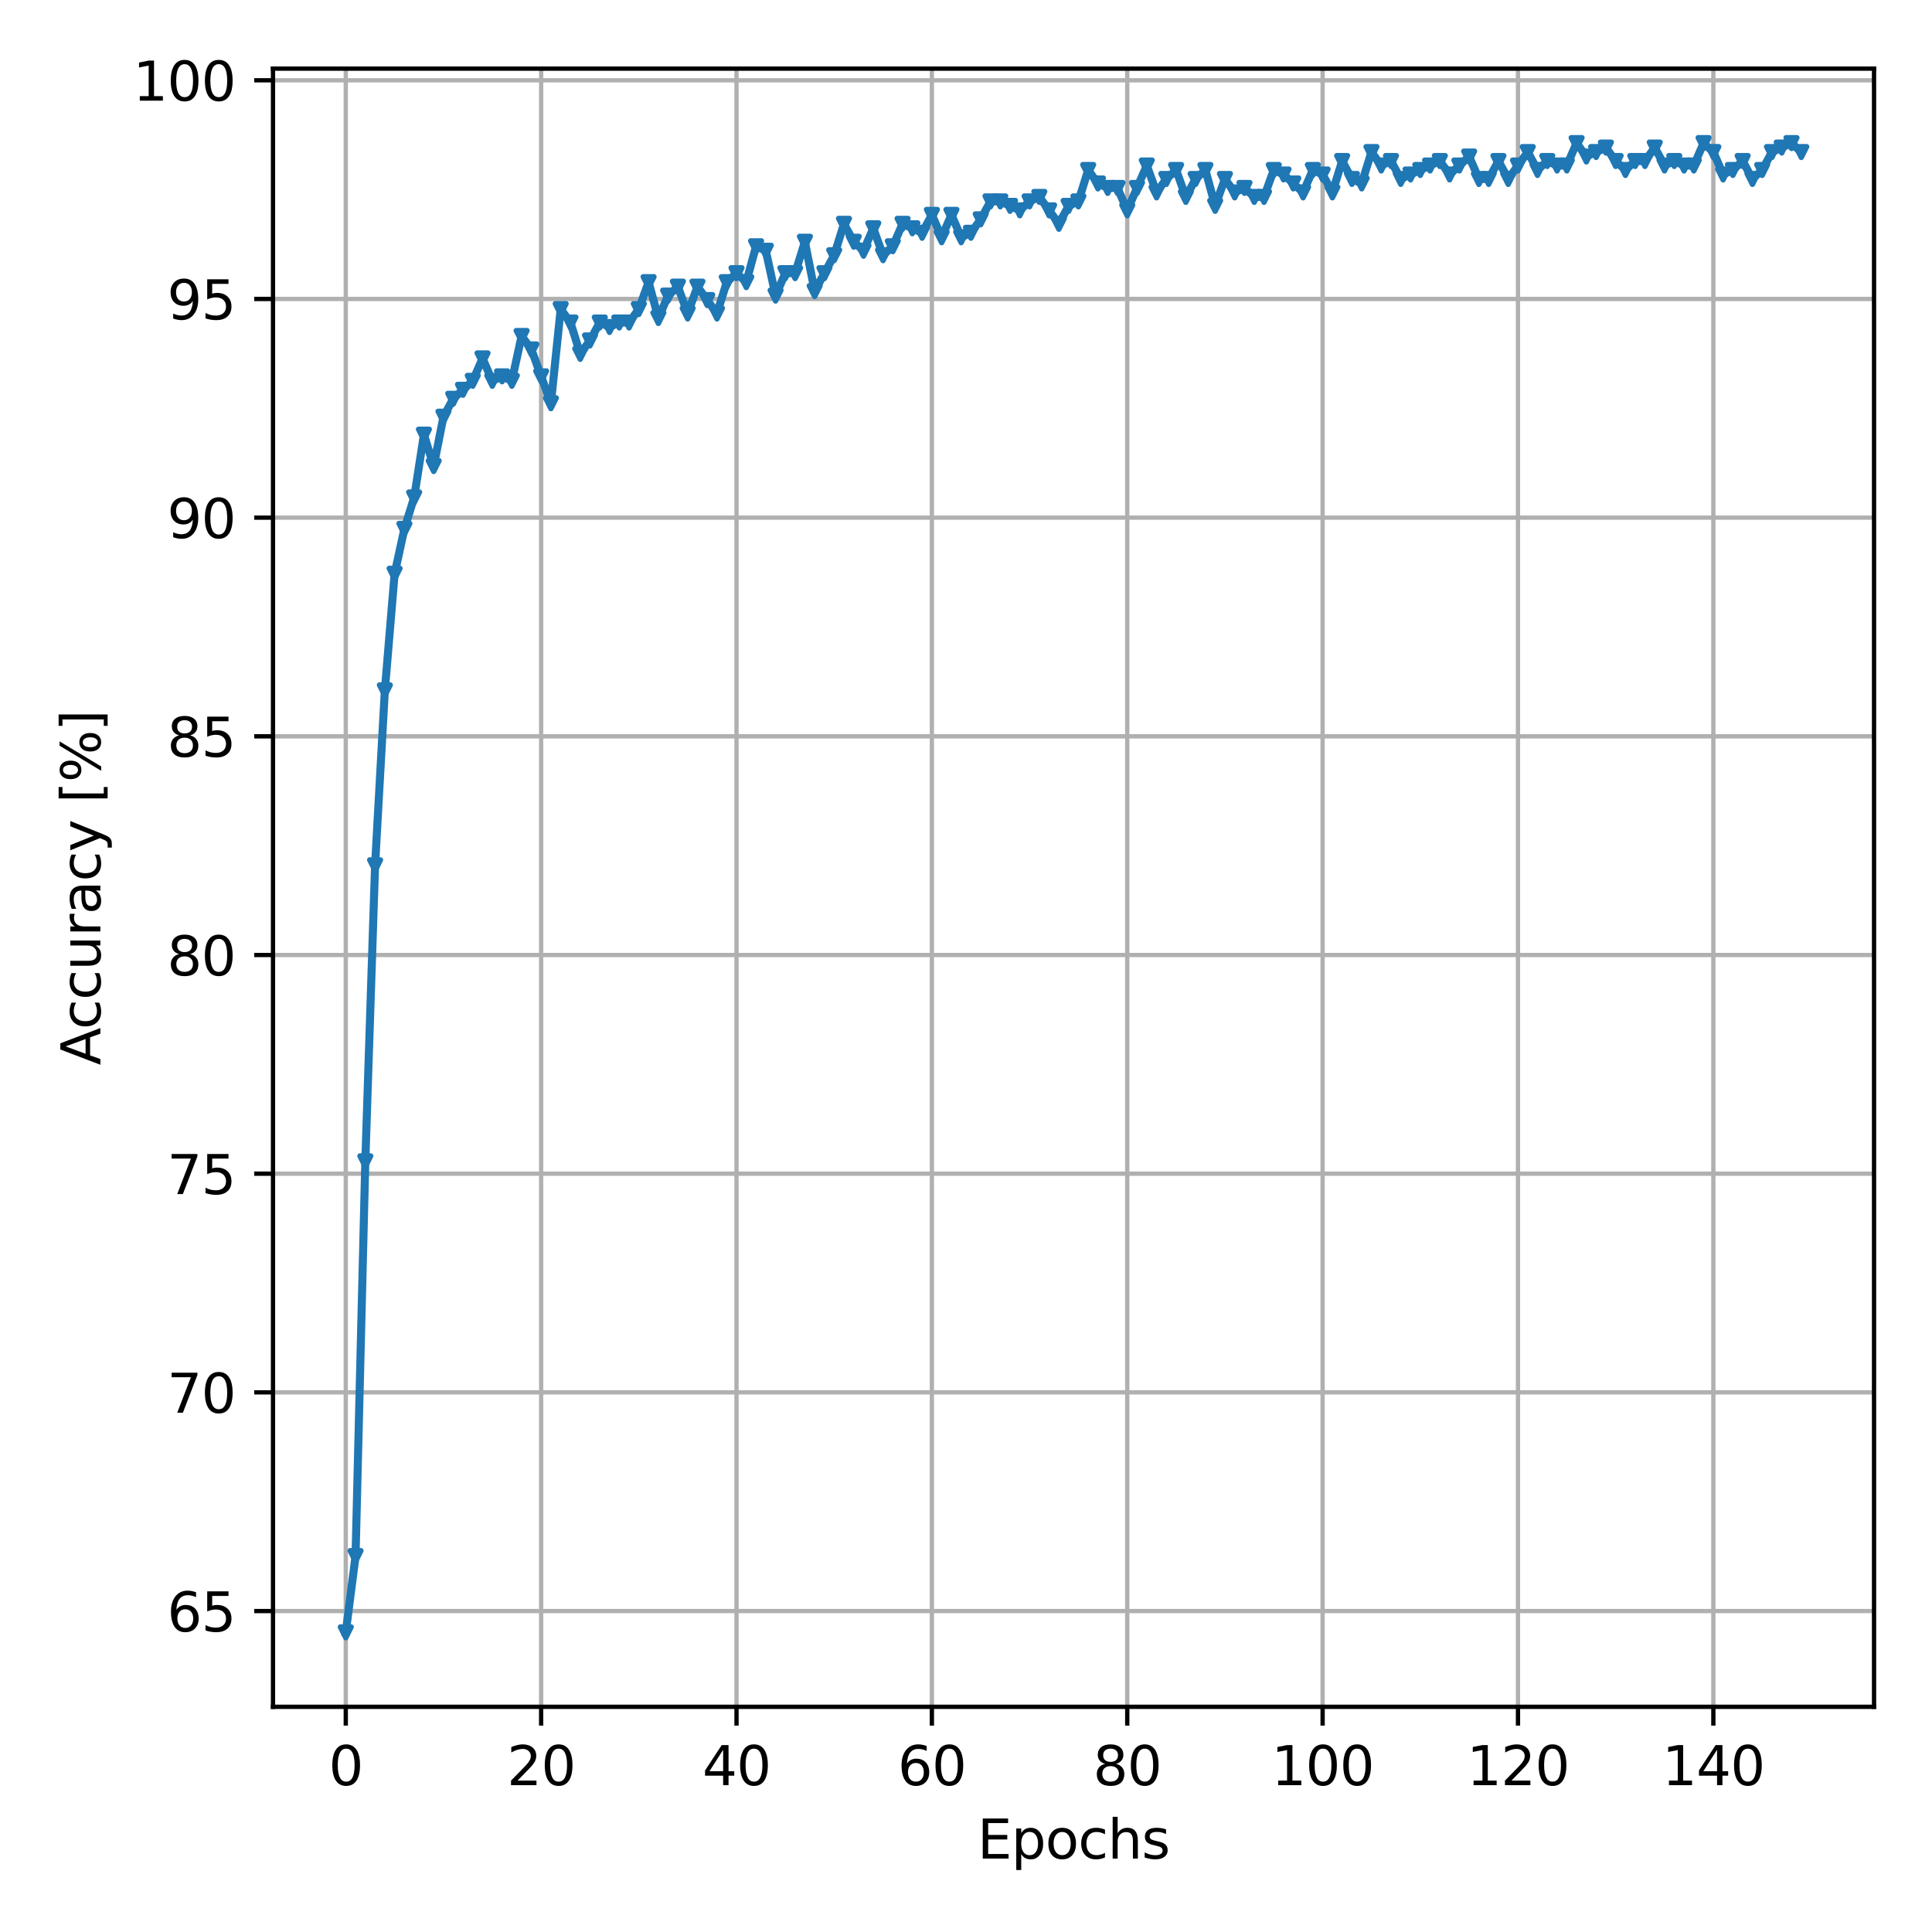 <?xml version="1.0" encoding="utf-8" standalone="no"?>
<!DOCTYPE svg PUBLIC "-//W3C//DTD SVG 1.1//EN"
  "http://www.w3.org/Graphics/SVG/1.1/DTD/svg11.dtd">
<svg height="360pt" version="1.1" viewBox="0 0 360 360" width="360pt" xmlns="http://www.w3.org/2000/svg" xmlns:xlink="http://www.w3.org/1999/xlink">
 <defs>
  <style type="text/css">*{stroke-linecap:butt;stroke-linejoin:round;}</style>
 </defs>
 <g id="figure_1">
  <g id="patch_1">
   <path d="M 0 360 
L 360 360 
L 360 0 
L 0 0 
z
" style="fill:#ffffff;"/>
  </g>
  <g id="axes_1">
   <g id="patch_2">
    <path d="M 50.87 318.04 
L 349.2 318.04 
L 349.2 12.787 
L 50.87 12.787 
z
" style="fill:#ffffff;"/>
   </g>
   <g id="matplotlib.axis_1">
    <g id="xtick_1">
     <g id="line2d_1">
      <path clip-path="url(#pba8c80a736)" d="M 64.43 318.04 
L 64.43 12.787 
" style="fill:none;stroke:#b0b0b0;stroke-linecap:square;stroke-width:0.8;"/>
     </g>
     <g id="line2d_2">
      <defs>
       <path d="M 0 0 
L 0 3.5 
" id="m6a0fc5464a" style="stroke:#000000;stroke-width:0.8;"/>
      </defs>
      <g>
       <use style="stroke:#000000;stroke-width:0.8;" x="64.43" xlink:href="#m6a0fc5464a" y="318.04"/>
      </g>
     </g>
     <g id="text_1">
      <!-- 0 -->
      <g transform="translate(61.249 332.638)scale(0.1 -0.1)">
       <defs>
        <path d="M 2034 4250 
Q 1547 4250 1301 3770 
Q 1056 3291 1056 2328 
Q 1056 1369 1301 889 
Q 1547 409 2034 409 
Q 2525 409 2770 889 
Q 3016 1369 3016 2328 
Q 3016 3291 2770 3770 
Q 2525 4250 2034 4250 
z
M 2034 4750 
Q 2819 4750 3233 4129 
Q 3647 3509 3647 2328 
Q 3647 1150 3233 529 
Q 2819 -91 2034 -91 
Q 1250 -91 836 529 
Q 422 1150 422 2328 
Q 422 3509 836 4129 
Q 1250 4750 2034 4750 
z
" id="DejaVuSans-30" transform="scale(0.016)"/>
       </defs>
       <use xlink:href="#DejaVuSans-30"/>
      </g>
     </g>
    </g>
    <g id="xtick_2">
     <g id="line2d_3">
      <path clip-path="url(#pba8c80a736)" d="M 100.834 318.04 
L 100.834 12.787 
" style="fill:none;stroke:#b0b0b0;stroke-linecap:square;stroke-width:0.8;"/>
     </g>
     <g id="line2d_4">
      <g>
       <use style="stroke:#000000;stroke-width:0.8;" x="100.834" xlink:href="#m6a0fc5464a" y="318.04"/>
      </g>
     </g>
     <g id="text_2">
      <!-- 20 -->
      <g transform="translate(94.472 332.638)scale(0.1 -0.1)">
       <defs>
        <path d="M 1228 531 
L 3431 531 
L 3431 0 
L 469 0 
L 469 531 
Q 828 903 1448 1529 
Q 2069 2156 2228 2338 
Q 2531 2678 2651 2914 
Q 2772 3150 2772 3378 
Q 2772 3750 2511 3984 
Q 2250 4219 1831 4219 
Q 1534 4219 1204 4116 
Q 875 4013 500 3803 
L 500 4441 
Q 881 4594 1212 4672 
Q 1544 4750 1819 4750 
Q 2544 4750 2975 4387 
Q 3406 4025 3406 3419 
Q 3406 3131 3298 2873 
Q 3191 2616 2906 2266 
Q 2828 2175 2409 1742 
Q 1991 1309 1228 531 
z
" id="DejaVuSans-32" transform="scale(0.016)"/>
       </defs>
       <use xlink:href="#DejaVuSans-32"/>
       <use x="63.623" xlink:href="#DejaVuSans-30"/>
      </g>
     </g>
    </g>
    <g id="xtick_3">
     <g id="line2d_5">
      <path clip-path="url(#pba8c80a736)" d="M 137.238 318.04 
L 137.238 12.787 
" style="fill:none;stroke:#b0b0b0;stroke-linecap:square;stroke-width:0.8;"/>
     </g>
     <g id="line2d_6">
      <g>
       <use style="stroke:#000000;stroke-width:0.8;" x="137.238" xlink:href="#m6a0fc5464a" y="318.04"/>
      </g>
     </g>
     <g id="text_3">
      <!-- 40 -->
      <g transform="translate(130.876 332.638)scale(0.1 -0.1)">
       <defs>
        <path d="M 2419 4116 
L 825 1625 
L 2419 1625 
L 2419 4116 
z
M 2253 4666 
L 3047 4666 
L 3047 1625 
L 3713 1625 
L 3713 1100 
L 3047 1100 
L 3047 0 
L 2419 0 
L 2419 1100 
L 313 1100 
L 313 1709 
L 2253 4666 
z
" id="DejaVuSans-34" transform="scale(0.016)"/>
       </defs>
       <use xlink:href="#DejaVuSans-34"/>
       <use x="63.623" xlink:href="#DejaVuSans-30"/>
      </g>
     </g>
    </g>
    <g id="xtick_4">
     <g id="line2d_7">
      <path clip-path="url(#pba8c80a736)" d="M 173.642 318.04 
L 173.642 12.787 
" style="fill:none;stroke:#b0b0b0;stroke-linecap:square;stroke-width:0.8;"/>
     </g>
     <g id="line2d_8">
      <g>
       <use style="stroke:#000000;stroke-width:0.8;" x="173.642" xlink:href="#m6a0fc5464a" y="318.04"/>
      </g>
     </g>
     <g id="text_4">
      <!-- 60 -->
      <g transform="translate(167.28 332.638)scale(0.1 -0.1)">
       <defs>
        <path d="M 2113 2584 
Q 1688 2584 1439 2293 
Q 1191 2003 1191 1497 
Q 1191 994 1439 701 
Q 1688 409 2113 409 
Q 2538 409 2786 701 
Q 3034 994 3034 1497 
Q 3034 2003 2786 2293 
Q 2538 2584 2113 2584 
z
M 3366 4563 
L 3366 3988 
Q 3128 4100 2886 4159 
Q 2644 4219 2406 4219 
Q 1781 4219 1451 3797 
Q 1122 3375 1075 2522 
Q 1259 2794 1537 2939 
Q 1816 3084 2150 3084 
Q 2853 3084 3261 2657 
Q 3669 2231 3669 1497 
Q 3669 778 3244 343 
Q 2819 -91 2113 -91 
Q 1303 -91 875 529 
Q 447 1150 447 2328 
Q 447 3434 972 4092 
Q 1497 4750 2381 4750 
Q 2619 4750 2861 4703 
Q 3103 4656 3366 4563 
z
" id="DejaVuSans-36" transform="scale(0.016)"/>
       </defs>
       <use xlink:href="#DejaVuSans-36"/>
       <use x="63.623" xlink:href="#DejaVuSans-30"/>
      </g>
     </g>
    </g>
    <g id="xtick_5">
     <g id="line2d_9">
      <path clip-path="url(#pba8c80a736)" d="M 210.046 318.04 
L 210.046 12.787 
" style="fill:none;stroke:#b0b0b0;stroke-linecap:square;stroke-width:0.8;"/>
     </g>
     <g id="line2d_10">
      <g>
       <use style="stroke:#000000;stroke-width:0.8;" x="210.046" xlink:href="#m6a0fc5464a" y="318.04"/>
      </g>
     </g>
     <g id="text_5">
      <!-- 80 -->
      <g transform="translate(203.684 332.638)scale(0.1 -0.1)">
       <defs>
        <path d="M 2034 2216 
Q 1584 2216 1326 1975 
Q 1069 1734 1069 1313 
Q 1069 891 1326 650 
Q 1584 409 2034 409 
Q 2484 409 2743 651 
Q 3003 894 3003 1313 
Q 3003 1734 2745 1975 
Q 2488 2216 2034 2216 
z
M 1403 2484 
Q 997 2584 770 2862 
Q 544 3141 544 3541 
Q 544 4100 942 4425 
Q 1341 4750 2034 4750 
Q 2731 4750 3128 4425 
Q 3525 4100 3525 3541 
Q 3525 3141 3298 2862 
Q 3072 2584 2669 2484 
Q 3125 2378 3379 2068 
Q 3634 1759 3634 1313 
Q 3634 634 3220 271 
Q 2806 -91 2034 -91 
Q 1263 -91 848 271 
Q 434 634 434 1313 
Q 434 1759 690 2068 
Q 947 2378 1403 2484 
z
M 1172 3481 
Q 1172 3119 1398 2916 
Q 1625 2713 2034 2713 
Q 2441 2713 2670 2916 
Q 2900 3119 2900 3481 
Q 2900 3844 2670 4047 
Q 2441 4250 2034 4250 
Q 1625 4250 1398 4047 
Q 1172 3844 1172 3481 
z
" id="DejaVuSans-38" transform="scale(0.016)"/>
       </defs>
       <use xlink:href="#DejaVuSans-38"/>
       <use x="63.623" xlink:href="#DejaVuSans-30"/>
      </g>
     </g>
    </g>
    <g id="xtick_6">
     <g id="line2d_11">
      <path clip-path="url(#pba8c80a736)" d="M 246.45 318.04 
L 246.45 12.787 
" style="fill:none;stroke:#b0b0b0;stroke-linecap:square;stroke-width:0.8;"/>
     </g>
     <g id="line2d_12">
      <g>
       <use style="stroke:#000000;stroke-width:0.8;" x="246.45" xlink:href="#m6a0fc5464a" y="318.04"/>
      </g>
     </g>
     <g id="text_6">
      <!-- 100 -->
      <g transform="translate(236.906 332.638)scale(0.1 -0.1)">
       <defs>
        <path d="M 794 531 
L 1825 531 
L 1825 4091 
L 703 3866 
L 703 4441 
L 1819 4666 
L 2450 4666 
L 2450 531 
L 3481 531 
L 3481 0 
L 794 0 
L 794 531 
z
" id="DejaVuSans-31" transform="scale(0.016)"/>
       </defs>
       <use xlink:href="#DejaVuSans-31"/>
       <use x="63.623" xlink:href="#DejaVuSans-30"/>
       <use x="127.246" xlink:href="#DejaVuSans-30"/>
      </g>
     </g>
    </g>
    <g id="xtick_7">
     <g id="line2d_13">
      <path clip-path="url(#pba8c80a736)" d="M 282.854 318.04 
L 282.854 12.787 
" style="fill:none;stroke:#b0b0b0;stroke-linecap:square;stroke-width:0.8;"/>
     </g>
     <g id="line2d_14">
      <g>
       <use style="stroke:#000000;stroke-width:0.8;" x="282.854" xlink:href="#m6a0fc5464a" y="318.04"/>
      </g>
     </g>
     <g id="text_7">
      <!-- 120 -->
      <g transform="translate(273.31 332.638)scale(0.1 -0.1)">
       <use xlink:href="#DejaVuSans-31"/>
       <use x="63.623" xlink:href="#DejaVuSans-32"/>
       <use x="127.246" xlink:href="#DejaVuSans-30"/>
      </g>
     </g>
    </g>
    <g id="xtick_8">
     <g id="line2d_15">
      <path clip-path="url(#pba8c80a736)" d="M 319.258 318.04 
L 319.258 12.787 
" style="fill:none;stroke:#b0b0b0;stroke-linecap:square;stroke-width:0.8;"/>
     </g>
     <g id="line2d_16">
      <g>
       <use style="stroke:#000000;stroke-width:0.8;" x="319.258" xlink:href="#m6a0fc5464a" y="318.04"/>
      </g>
     </g>
     <g id="text_8">
      <!-- 140 -->
      <g transform="translate(309.714 332.638)scale(0.1 -0.1)">
       <use xlink:href="#DejaVuSans-31"/>
       <use x="63.623" xlink:href="#DejaVuSans-34"/>
       <use x="127.246" xlink:href="#DejaVuSans-30"/>
      </g>
     </g>
    </g>
    <g id="text_9">
     <!-- Epochs -->
     <g transform="translate(182.119 346.317)scale(0.1 -0.1)">
      <defs>
       <path d="M 628 4666 
L 3578 4666 
L 3578 4134 
L 1259 4134 
L 1259 2753 
L 3481 2753 
L 3481 2222 
L 1259 2222 
L 1259 531 
L 3634 531 
L 3634 0 
L 628 0 
L 628 4666 
z
" id="DejaVuSans-45" transform="scale(0.016)"/>
       <path d="M 1159 525 
L 1159 -1331 
L 581 -1331 
L 581 3500 
L 1159 3500 
L 1159 2969 
Q 1341 3281 1617 3432 
Q 1894 3584 2278 3584 
Q 2916 3584 3314 3078 
Q 3713 2572 3713 1747 
Q 3713 922 3314 415 
Q 2916 -91 2278 -91 
Q 1894 -91 1617 61 
Q 1341 213 1159 525 
z
M 3116 1747 
Q 3116 2381 2855 2742 
Q 2594 3103 2138 3103 
Q 1681 3103 1420 2742 
Q 1159 2381 1159 1747 
Q 1159 1113 1420 752 
Q 1681 391 2138 391 
Q 2594 391 2855 752 
Q 3116 1113 3116 1747 
z
" id="DejaVuSans-70" transform="scale(0.016)"/>
       <path d="M 1959 3097 
Q 1497 3097 1228 2736 
Q 959 2375 959 1747 
Q 959 1119 1226 758 
Q 1494 397 1959 397 
Q 2419 397 2687 759 
Q 2956 1122 2956 1747 
Q 2956 2369 2687 2733 
Q 2419 3097 1959 3097 
z
M 1959 3584 
Q 2709 3584 3137 3096 
Q 3566 2609 3566 1747 
Q 3566 888 3137 398 
Q 2709 -91 1959 -91 
Q 1206 -91 779 398 
Q 353 888 353 1747 
Q 353 2609 779 3096 
Q 1206 3584 1959 3584 
z
" id="DejaVuSans-6f" transform="scale(0.016)"/>
       <path d="M 3122 3366 
L 3122 2828 
Q 2878 2963 2633 3030 
Q 2388 3097 2138 3097 
Q 1578 3097 1268 2742 
Q 959 2388 959 1747 
Q 959 1106 1268 751 
Q 1578 397 2138 397 
Q 2388 397 2633 464 
Q 2878 531 3122 666 
L 3122 134 
Q 2881 22 2623 -34 
Q 2366 -91 2075 -91 
Q 1284 -91 818 406 
Q 353 903 353 1747 
Q 353 2603 823 3093 
Q 1294 3584 2113 3584 
Q 2378 3584 2631 3529 
Q 2884 3475 3122 3366 
z
" id="DejaVuSans-63" transform="scale(0.016)"/>
       <path d="M 3513 2113 
L 3513 0 
L 2938 0 
L 2938 2094 
Q 2938 2591 2744 2837 
Q 2550 3084 2163 3084 
Q 1697 3084 1428 2787 
Q 1159 2491 1159 1978 
L 1159 0 
L 581 0 
L 581 4863 
L 1159 4863 
L 1159 2956 
Q 1366 3272 1645 3428 
Q 1925 3584 2291 3584 
Q 2894 3584 3203 3211 
Q 3513 2838 3513 2113 
z
" id="DejaVuSans-68" transform="scale(0.016)"/>
       <path d="M 2834 3397 
L 2834 2853 
Q 2591 2978 2328 3040 
Q 2066 3103 1784 3103 
Q 1356 3103 1142 2972 
Q 928 2841 928 2578 
Q 928 2378 1081 2264 
Q 1234 2150 1697 2047 
L 1894 2003 
Q 2506 1872 2764 1633 
Q 3022 1394 3022 966 
Q 3022 478 2636 193 
Q 2250 -91 1575 -91 
Q 1294 -91 989 -36 
Q 684 19 347 128 
L 347 722 
Q 666 556 975 473 
Q 1284 391 1588 391 
Q 1994 391 2212 530 
Q 2431 669 2431 922 
Q 2431 1156 2273 1281 
Q 2116 1406 1581 1522 
L 1381 1569 
Q 847 1681 609 1914 
Q 372 2147 372 2553 
Q 372 3047 722 3315 
Q 1072 3584 1716 3584 
Q 2034 3584 2315 3537 
Q 2597 3491 2834 3397 
z
" id="DejaVuSans-73" transform="scale(0.016)"/>
      </defs>
      <use xlink:href="#DejaVuSans-45"/>
      <use x="63.184" xlink:href="#DejaVuSans-70"/>
      <use x="126.66" xlink:href="#DejaVuSans-6f"/>
      <use x="187.842" xlink:href="#DejaVuSans-63"/>
      <use x="242.822" xlink:href="#DejaVuSans-68"/>
      <use x="306.201" xlink:href="#DejaVuSans-73"/>
     </g>
    </g>
   </g>
   <g id="matplotlib.axis_2">
    <g id="ytick_1">
     <g id="line2d_17">
      <path clip-path="url(#pba8c80a736)" d="M 50.87 300.195 
L 349.2 300.195 
" style="fill:none;stroke:#b0b0b0;stroke-linecap:square;stroke-width:0.8;"/>
     </g>
     <g id="line2d_18">
      <defs>
       <path d="M 0 0 
L -3.5 0 
" id="m2caedd23fc" style="stroke:#000000;stroke-width:0.8;"/>
      </defs>
      <g>
       <use style="stroke:#000000;stroke-width:0.8;" x="50.87" xlink:href="#m2caedd23fc" y="300.195"/>
      </g>
     </g>
     <g id="text_10">
      <!-- 65 -->
      <g transform="translate(31.145 303.994)scale(0.1 -0.1)">
       <defs>
        <path d="M 691 4666 
L 3169 4666 
L 3169 4134 
L 1269 4134 
L 1269 2991 
Q 1406 3038 1543 3061 
Q 1681 3084 1819 3084 
Q 2600 3084 3056 2656 
Q 3513 2228 3513 1497 
Q 3513 744 3044 326 
Q 2575 -91 1722 -91 
Q 1428 -91 1123 -41 
Q 819 9 494 109 
L 494 744 
Q 775 591 1075 516 
Q 1375 441 1709 441 
Q 2250 441 2565 725 
Q 2881 1009 2881 1497 
Q 2881 1984 2565 2268 
Q 2250 2553 1709 2553 
Q 1456 2553 1204 2497 
Q 953 2441 691 2322 
L 691 4666 
z
" id="DejaVuSans-35" transform="scale(0.016)"/>
       </defs>
       <use xlink:href="#DejaVuSans-36"/>
       <use x="63.623" xlink:href="#DejaVuSans-35"/>
      </g>
     </g>
    </g>
    <g id="ytick_2">
     <g id="line2d_19">
      <path clip-path="url(#pba8c80a736)" d="M 50.87 259.447 
L 349.2 259.447 
" style="fill:none;stroke:#b0b0b0;stroke-linecap:square;stroke-width:0.8;"/>
     </g>
     <g id="line2d_20">
      <g>
       <use style="stroke:#000000;stroke-width:0.8;" x="50.87" xlink:href="#m2caedd23fc" y="259.447"/>
      </g>
     </g>
     <g id="text_11">
      <!-- 70 -->
      <g transform="translate(31.145 263.246)scale(0.1 -0.1)">
       <defs>
        <path d="M 525 4666 
L 3525 4666 
L 3525 4397 
L 1831 0 
L 1172 0 
L 2766 4134 
L 525 4134 
L 525 4666 
z
" id="DejaVuSans-37" transform="scale(0.016)"/>
       </defs>
       <use xlink:href="#DejaVuSans-37"/>
       <use x="63.623" xlink:href="#DejaVuSans-30"/>
      </g>
     </g>
    </g>
    <g id="ytick_3">
     <g id="line2d_21">
      <path clip-path="url(#pba8c80a736)" d="M 50.87 218.699 
L 349.2 218.699 
" style="fill:none;stroke:#b0b0b0;stroke-linecap:square;stroke-width:0.8;"/>
     </g>
     <g id="line2d_22">
      <g>
       <use style="stroke:#000000;stroke-width:0.8;" x="50.87" xlink:href="#m2caedd23fc" y="218.699"/>
      </g>
     </g>
     <g id="text_12">
      <!-- 75 -->
      <g transform="translate(31.145 222.498)scale(0.1 -0.1)">
       <use xlink:href="#DejaVuSans-37"/>
       <use x="63.623" xlink:href="#DejaVuSans-35"/>
      </g>
     </g>
    </g>
    <g id="ytick_4">
     <g id="line2d_23">
      <path clip-path="url(#pba8c80a736)" d="M 50.87 177.951 
L 349.2 177.951 
" style="fill:none;stroke:#b0b0b0;stroke-linecap:square;stroke-width:0.8;"/>
     </g>
     <g id="line2d_24">
      <g>
       <use style="stroke:#000000;stroke-width:0.8;" x="50.87" xlink:href="#m2caedd23fc" y="177.951"/>
      </g>
     </g>
     <g id="text_13">
      <!-- 80 -->
      <g transform="translate(31.145 181.75)scale(0.1 -0.1)">
       <use xlink:href="#DejaVuSans-38"/>
       <use x="63.623" xlink:href="#DejaVuSans-30"/>
      </g>
     </g>
    </g>
    <g id="ytick_5">
     <g id="line2d_25">
      <path clip-path="url(#pba8c80a736)" d="M 50.87 137.203 
L 349.2 137.203 
" style="fill:none;stroke:#b0b0b0;stroke-linecap:square;stroke-width:0.8;"/>
     </g>
     <g id="line2d_26">
      <g>
       <use style="stroke:#000000;stroke-width:0.8;" x="50.87" xlink:href="#m2caedd23fc" y="137.203"/>
      </g>
     </g>
     <g id="text_14">
      <!-- 85 -->
      <g transform="translate(31.145 141.002)scale(0.1 -0.1)">
       <use xlink:href="#DejaVuSans-38"/>
       <use x="63.623" xlink:href="#DejaVuSans-35"/>
      </g>
     </g>
    </g>
    <g id="ytick_6">
     <g id="line2d_27">
      <path clip-path="url(#pba8c80a736)" d="M 50.87 96.455 
L 349.2 96.455 
" style="fill:none;stroke:#b0b0b0;stroke-linecap:square;stroke-width:0.8;"/>
     </g>
     <g id="line2d_28">
      <g>
       <use style="stroke:#000000;stroke-width:0.8;" x="50.87" xlink:href="#m2caedd23fc" y="96.455"/>
      </g>
     </g>
     <g id="text_15">
      <!-- 90 -->
      <g transform="translate(31.145 100.255)scale(0.1 -0.1)">
       <defs>
        <path d="M 703 97 
L 703 672 
Q 941 559 1184 500 
Q 1428 441 1663 441 
Q 2288 441 2617 861 
Q 2947 1281 2994 2138 
Q 2813 1869 2534 1725 
Q 2256 1581 1919 1581 
Q 1219 1581 811 2004 
Q 403 2428 403 3163 
Q 403 3881 828 4315 
Q 1253 4750 1959 4750 
Q 2769 4750 3195 4129 
Q 3622 3509 3622 2328 
Q 3622 1225 3098 567 
Q 2575 -91 1691 -91 
Q 1453 -91 1209 -44 
Q 966 3 703 97 
z
M 1959 2075 
Q 2384 2075 2632 2365 
Q 2881 2656 2881 3163 
Q 2881 3666 2632 3958 
Q 2384 4250 1959 4250 
Q 1534 4250 1286 3958 
Q 1038 3666 1038 3163 
Q 1038 2656 1286 2365 
Q 1534 2075 1959 2075 
z
" id="DejaVuSans-39" transform="scale(0.016)"/>
       </defs>
       <use xlink:href="#DejaVuSans-39"/>
       <use x="63.623" xlink:href="#DejaVuSans-30"/>
      </g>
     </g>
    </g>
    <g id="ytick_7">
     <g id="line2d_29">
      <path clip-path="url(#pba8c80a736)" d="M 50.87 55.708 
L 349.2 55.708 
" style="fill:none;stroke:#b0b0b0;stroke-linecap:square;stroke-width:0.8;"/>
     </g>
     <g id="line2d_30">
      <g>
       <use style="stroke:#000000;stroke-width:0.8;" x="50.87" xlink:href="#m2caedd23fc" y="55.708"/>
      </g>
     </g>
     <g id="text_16">
      <!-- 95 -->
      <g transform="translate(31.145 59.507)scale(0.1 -0.1)">
       <use xlink:href="#DejaVuSans-39"/>
       <use x="63.623" xlink:href="#DejaVuSans-35"/>
      </g>
     </g>
    </g>
    <g id="ytick_8">
     <g id="line2d_31">
      <path clip-path="url(#pba8c80a736)" d="M 50.87 14.96 
L 349.2 14.96 
" style="fill:none;stroke:#b0b0b0;stroke-linecap:square;stroke-width:0.8;"/>
     </g>
     <g id="line2d_32">
      <g>
       <use style="stroke:#000000;stroke-width:0.8;" x="50.87" xlink:href="#m2caedd23fc" y="14.96"/>
      </g>
     </g>
     <g id="text_17">
      <!-- 100 -->
      <g transform="translate(24.782 18.759)scale(0.1 -0.1)">
       <use xlink:href="#DejaVuSans-31"/>
       <use x="63.623" xlink:href="#DejaVuSans-30"/>
       <use x="127.246" xlink:href="#DejaVuSans-30"/>
      </g>
     </g>
    </g>
    <g id="text_18">
     <!-- Accuracy [%] -->
     <g transform="translate(18.703 198.483)rotate(-90)scale(0.1 -0.1)">
      <defs>
       <path d="M 2188 4044 
L 1331 1722 
L 3047 1722 
L 2188 4044 
z
M 1831 4666 
L 2547 4666 
L 4325 0 
L 3669 0 
L 3244 1197 
L 1141 1197 
L 716 0 
L 50 0 
L 1831 4666 
z
" id="DejaVuSans-41" transform="scale(0.016)"/>
       <path d="M 544 1381 
L 544 3500 
L 1119 3500 
L 1119 1403 
Q 1119 906 1312 657 
Q 1506 409 1894 409 
Q 2359 409 2629 706 
Q 2900 1003 2900 1516 
L 2900 3500 
L 3475 3500 
L 3475 0 
L 2900 0 
L 2900 538 
Q 2691 219 2414 64 
Q 2138 -91 1772 -91 
Q 1169 -91 856 284 
Q 544 659 544 1381 
z
M 1991 3584 
L 1991 3584 
z
" id="DejaVuSans-75" transform="scale(0.016)"/>
       <path d="M 2631 2963 
Q 2534 3019 2420 3045 
Q 2306 3072 2169 3072 
Q 1681 3072 1420 2755 
Q 1159 2438 1159 1844 
L 1159 0 
L 581 0 
L 581 3500 
L 1159 3500 
L 1159 2956 
Q 1341 3275 1631 3429 
Q 1922 3584 2338 3584 
Q 2397 3584 2469 3576 
Q 2541 3569 2628 3553 
L 2631 2963 
z
" id="DejaVuSans-72" transform="scale(0.016)"/>
       <path d="M 2194 1759 
Q 1497 1759 1228 1600 
Q 959 1441 959 1056 
Q 959 750 1161 570 
Q 1363 391 1709 391 
Q 2188 391 2477 730 
Q 2766 1069 2766 1631 
L 2766 1759 
L 2194 1759 
z
M 3341 1997 
L 3341 0 
L 2766 0 
L 2766 531 
Q 2569 213 2275 61 
Q 1981 -91 1556 -91 
Q 1019 -91 701 211 
Q 384 513 384 1019 
Q 384 1609 779 1909 
Q 1175 2209 1959 2209 
L 2766 2209 
L 2766 2266 
Q 2766 2663 2505 2880 
Q 2244 3097 1772 3097 
Q 1472 3097 1187 3025 
Q 903 2953 641 2809 
L 641 3341 
Q 956 3463 1253 3523 
Q 1550 3584 1831 3584 
Q 2591 3584 2966 3190 
Q 3341 2797 3341 1997 
z
" id="DejaVuSans-61" transform="scale(0.016)"/>
       <path d="M 2059 -325 
Q 1816 -950 1584 -1140 
Q 1353 -1331 966 -1331 
L 506 -1331 
L 506 -850 
L 844 -850 
Q 1081 -850 1212 -737 
Q 1344 -625 1503 -206 
L 1606 56 
L 191 3500 
L 800 3500 
L 1894 763 
L 2988 3500 
L 3597 3500 
L 2059 -325 
z
" id="DejaVuSans-79" transform="scale(0.016)"/>
       <path id="DejaVuSans-20" transform="scale(0.016)"/>
       <path d="M 550 4863 
L 1875 4863 
L 1875 4416 
L 1125 4416 
L 1125 -397 
L 1875 -397 
L 1875 -844 
L 550 -844 
L 550 4863 
z
" id="DejaVuSans-5b" transform="scale(0.016)"/>
       <path d="M 4653 2053 
Q 4381 2053 4226 1822 
Q 4072 1591 4072 1178 
Q 4072 772 4226 539 
Q 4381 306 4653 306 
Q 4919 306 5073 539 
Q 5228 772 5228 1178 
Q 5228 1588 5073 1820 
Q 4919 2053 4653 2053 
z
M 4653 2450 
Q 5147 2450 5437 2106 
Q 5728 1763 5728 1178 
Q 5728 594 5436 251 
Q 5144 -91 4653 -91 
Q 4153 -91 3862 251 
Q 3572 594 3572 1178 
Q 3572 1766 3864 2108 
Q 4156 2450 4653 2450 
z
M 1428 4353 
Q 1159 4353 1004 4120 
Q 850 3888 850 3481 
Q 850 3069 1003 2837 
Q 1156 2606 1428 2606 
Q 1700 2606 1854 2837 
Q 2009 3069 2009 3481 
Q 2009 3884 1853 4118 
Q 1697 4353 1428 4353 
z
M 4250 4750 
L 4750 4750 
L 1831 -91 
L 1331 -91 
L 4250 4750 
z
M 1428 4750 
Q 1922 4750 2215 4408 
Q 2509 4066 2509 3481 
Q 2509 2891 2217 2550 
Q 1925 2209 1428 2209 
Q 931 2209 642 2551 
Q 353 2894 353 3481 
Q 353 4063 643 4406 
Q 934 4750 1428 4750 
z
" id="DejaVuSans-25" transform="scale(0.016)"/>
       <path d="M 1947 4863 
L 1947 -844 
L 622 -844 
L 622 -397 
L 1369 -397 
L 1369 4416 
L 622 4416 
L 622 4863 
L 1947 4863 
z
" id="DejaVuSans-5d" transform="scale(0.016)"/>
      </defs>
      <use xlink:href="#DejaVuSans-41"/>
      <use x="66.658" xlink:href="#DejaVuSans-63"/>
      <use x="121.639" xlink:href="#DejaVuSans-63"/>
      <use x="176.619" xlink:href="#DejaVuSans-75"/>
      <use x="239.998" xlink:href="#DejaVuSans-72"/>
      <use x="281.111" xlink:href="#DejaVuSans-61"/>
      <use x="342.391" xlink:href="#DejaVuSans-63"/>
      <use x="397.371" xlink:href="#DejaVuSans-79"/>
      <use x="456.551" xlink:href="#DejaVuSans-20"/>
      <use x="488.338" xlink:href="#DejaVuSans-5b"/>
      <use x="527.352" xlink:href="#DejaVuSans-25"/>
      <use x="622.371" xlink:href="#DejaVuSans-5d"/>
     </g>
    </g>
   </g>
   <g id="line2d_33">
    <path clip-path="url(#pba8c80a736)" d="M 64.43 304.165 
L 66.251 289.955 
L 68.071 216.4 
L 69.891 161.234 
L 71.711 128.636 
L 73.531 106.904 
L 75.352 98.545 
L 77.172 92.694 
L 78.992 80.992 
L 80.812 86.843 
L 82.632 77.649 
L 84.453 74.305 
L 88.093 70.962 
L 89.913 66.783 
L 91.733 70.962 
L 93.554 70.126 
L 95.374 70.962 
L 97.194 62.603 
L 99.014 65.111 
L 102.655 75.141 
L 104.475 57.588 
L 106.295 60.096 
L 108.115 65.947 
L 109.935 63.439 
L 111.756 60.096 
L 113.576 60.932 
L 115.396 60.096 
L 117.216 60.096 
L 119.036 57.588 
L 120.857 52.573 
L 122.677 59.26 
L 124.497 55.081 
L 126.317 53.409 
L 128.137 58.424 
L 129.957 53.409 
L 133.598 58.424 
L 135.418 52.573 
L 137.238 50.901 
L 139.058 52.573 
L 140.879 45.886 
L 142.699 46.722 
L 144.519 55.081 
L 146.339 50.901 
L 148.159 50.901 
L 149.98 45.05 
L 151.8 54.245 
L 155.44 47.558 
L 157.26 41.707 
L 159.081 45.05 
L 160.901 46.722 
L 162.721 42.543 
L 164.541 47.558 
L 166.361 45.886 
L 168.182 41.707 
L 171.822 43.379 
L 173.642 40.035 
L 175.462 44.215 
L 177.283 40.035 
L 179.103 44.215 
L 180.923 43.379 
L 182.743 40.871 
L 184.563 37.528 
L 186.384 37.528 
L 190.024 39.199 
L 191.844 37.528 
L 193.664 36.692 
L 197.305 41.707 
L 199.125 38.364 
L 200.945 37.528 
L 202.765 31.677 
L 204.585 34.184 
L 206.406 35.02 
L 208.226 35.02 
L 210.046 39.199 
L 213.686 30.841 
L 215.507 35.856 
L 217.327 33.348 
L 219.147 31.677 
L 220.967 36.692 
L 222.787 33.348 
L 224.608 31.677 
L 226.428 38.364 
L 228.248 33.348 
L 230.068 35.856 
L 231.888 35.02 
L 233.709 36.692 
L 235.529 36.692 
L 237.349 31.677 
L 239.169 32.513 
L 242.81 35.856 
L 244.63 31.677 
L 246.45 32.513 
L 248.27 35.856 
L 250.09 30.005 
L 251.911 33.348 
L 253.731 34.184 
L 255.551 28.333 
L 257.371 30.841 
L 259.191 30.005 
L 261.012 33.348 
L 268.292 30.005 
L 270.113 32.513 
L 273.753 29.169 
L 275.573 33.348 
L 277.393 33.348 
L 279.213 30.005 
L 281.034 33.348 
L 284.674 28.333 
L 286.494 31.677 
L 288.314 30.005 
L 290.135 30.841 
L 291.955 30.841 
L 293.775 26.662 
L 295.595 29.169 
L 299.236 27.498 
L 301.056 30.005 
L 302.876 31.677 
L 304.696 30.005 
L 306.516 30.005 
L 308.337 27.498 
L 310.157 30.841 
L 311.977 30.005 
L 313.797 30.841 
L 315.617 30.841 
L 317.438 26.662 
L 319.258 28.333 
L 321.078 32.513 
L 322.898 31.677 
L 324.718 30.005 
L 326.539 33.348 
L 328.359 31.677 
L 330.179 28.333 
L 333.819 26.662 
L 335.64 28.333 
L 335.64 28.333 
" style="fill:none;stroke:#1f77b4;stroke-linecap:square;stroke-width:1.5;"/>
    <defs>
     <path d="M -0 1 
L 1 -1 
L -1 -1 
z
" id="m4e1f7b254c" style="stroke:#1f77b4;stroke-linejoin:miter;"/>
    </defs>
    <g clip-path="url(#pba8c80a736)">
     <use style="fill:#1f77b4;stroke:#1f77b4;stroke-linejoin:miter;" x="64.43" xlink:href="#m4e1f7b254c" y="304.165"/>
     <use style="fill:#1f77b4;stroke:#1f77b4;stroke-linejoin:miter;" x="66.251" xlink:href="#m4e1f7b254c" y="289.955"/>
     <use style="fill:#1f77b4;stroke:#1f77b4;stroke-linejoin:miter;" x="68.071" xlink:href="#m4e1f7b254c" y="216.4"/>
     <use style="fill:#1f77b4;stroke:#1f77b4;stroke-linejoin:miter;" x="69.891" xlink:href="#m4e1f7b254c" y="161.234"/>
     <use style="fill:#1f77b4;stroke:#1f77b4;stroke-linejoin:miter;" x="71.711" xlink:href="#m4e1f7b254c" y="128.636"/>
     <use style="fill:#1f77b4;stroke:#1f77b4;stroke-linejoin:miter;" x="73.531" xlink:href="#m4e1f7b254c" y="106.904"/>
     <use style="fill:#1f77b4;stroke:#1f77b4;stroke-linejoin:miter;" x="75.352" xlink:href="#m4e1f7b254c" y="98.545"/>
     <use style="fill:#1f77b4;stroke:#1f77b4;stroke-linejoin:miter;" x="77.172" xlink:href="#m4e1f7b254c" y="92.694"/>
     <use style="fill:#1f77b4;stroke:#1f77b4;stroke-linejoin:miter;" x="78.992" xlink:href="#m4e1f7b254c" y="80.992"/>
     <use style="fill:#1f77b4;stroke:#1f77b4;stroke-linejoin:miter;" x="80.812" xlink:href="#m4e1f7b254c" y="86.843"/>
     <use style="fill:#1f77b4;stroke:#1f77b4;stroke-linejoin:miter;" x="82.632" xlink:href="#m4e1f7b254c" y="77.649"/>
     <use style="fill:#1f77b4;stroke:#1f77b4;stroke-linejoin:miter;" x="84.453" xlink:href="#m4e1f7b254c" y="74.305"/>
     <use style="fill:#1f77b4;stroke:#1f77b4;stroke-linejoin:miter;" x="86.273" xlink:href="#m4e1f7b254c" y="72.634"/>
     <use style="fill:#1f77b4;stroke:#1f77b4;stroke-linejoin:miter;" x="88.093" xlink:href="#m4e1f7b254c" y="70.962"/>
     <use style="fill:#1f77b4;stroke:#1f77b4;stroke-linejoin:miter;" x="89.913" xlink:href="#m4e1f7b254c" y="66.783"/>
     <use style="fill:#1f77b4;stroke:#1f77b4;stroke-linejoin:miter;" x="91.733" xlink:href="#m4e1f7b254c" y="70.962"/>
     <use style="fill:#1f77b4;stroke:#1f77b4;stroke-linejoin:miter;" x="93.554" xlink:href="#m4e1f7b254c" y="70.126"/>
     <use style="fill:#1f77b4;stroke:#1f77b4;stroke-linejoin:miter;" x="95.374" xlink:href="#m4e1f7b254c" y="70.962"/>
     <use style="fill:#1f77b4;stroke:#1f77b4;stroke-linejoin:miter;" x="97.194" xlink:href="#m4e1f7b254c" y="62.603"/>
     <use style="fill:#1f77b4;stroke:#1f77b4;stroke-linejoin:miter;" x="99.014" xlink:href="#m4e1f7b254c" y="65.111"/>
     <use style="fill:#1f77b4;stroke:#1f77b4;stroke-linejoin:miter;" x="100.834" xlink:href="#m4e1f7b254c" y="70.126"/>
     <use style="fill:#1f77b4;stroke:#1f77b4;stroke-linejoin:miter;" x="102.655" xlink:href="#m4e1f7b254c" y="75.141"/>
     <use style="fill:#1f77b4;stroke:#1f77b4;stroke-linejoin:miter;" x="104.475" xlink:href="#m4e1f7b254c" y="57.588"/>
     <use style="fill:#1f77b4;stroke:#1f77b4;stroke-linejoin:miter;" x="106.295" xlink:href="#m4e1f7b254c" y="60.096"/>
     <use style="fill:#1f77b4;stroke:#1f77b4;stroke-linejoin:miter;" x="108.115" xlink:href="#m4e1f7b254c" y="65.947"/>
     <use style="fill:#1f77b4;stroke:#1f77b4;stroke-linejoin:miter;" x="109.935" xlink:href="#m4e1f7b254c" y="63.439"/>
     <use style="fill:#1f77b4;stroke:#1f77b4;stroke-linejoin:miter;" x="111.756" xlink:href="#m4e1f7b254c" y="60.096"/>
     <use style="fill:#1f77b4;stroke:#1f77b4;stroke-linejoin:miter;" x="113.576" xlink:href="#m4e1f7b254c" y="60.932"/>
     <use style="fill:#1f77b4;stroke:#1f77b4;stroke-linejoin:miter;" x="115.396" xlink:href="#m4e1f7b254c" y="60.096"/>
     <use style="fill:#1f77b4;stroke:#1f77b4;stroke-linejoin:miter;" x="117.216" xlink:href="#m4e1f7b254c" y="60.096"/>
     <use style="fill:#1f77b4;stroke:#1f77b4;stroke-linejoin:miter;" x="119.036" xlink:href="#m4e1f7b254c" y="57.588"/>
     <use style="fill:#1f77b4;stroke:#1f77b4;stroke-linejoin:miter;" x="120.857" xlink:href="#m4e1f7b254c" y="52.573"/>
     <use style="fill:#1f77b4;stroke:#1f77b4;stroke-linejoin:miter;" x="122.677" xlink:href="#m4e1f7b254c" y="59.26"/>
     <use style="fill:#1f77b4;stroke:#1f77b4;stroke-linejoin:miter;" x="124.497" xlink:href="#m4e1f7b254c" y="55.081"/>
     <use style="fill:#1f77b4;stroke:#1f77b4;stroke-linejoin:miter;" x="126.317" xlink:href="#m4e1f7b254c" y="53.409"/>
     <use style="fill:#1f77b4;stroke:#1f77b4;stroke-linejoin:miter;" x="128.137" xlink:href="#m4e1f7b254c" y="58.424"/>
     <use style="fill:#1f77b4;stroke:#1f77b4;stroke-linejoin:miter;" x="129.957" xlink:href="#m4e1f7b254c" y="53.409"/>
     <use style="fill:#1f77b4;stroke:#1f77b4;stroke-linejoin:miter;" x="131.778" xlink:href="#m4e1f7b254c" y="55.917"/>
     <use style="fill:#1f77b4;stroke:#1f77b4;stroke-linejoin:miter;" x="133.598" xlink:href="#m4e1f7b254c" y="58.424"/>
     <use style="fill:#1f77b4;stroke:#1f77b4;stroke-linejoin:miter;" x="135.418" xlink:href="#m4e1f7b254c" y="52.573"/>
     <use style="fill:#1f77b4;stroke:#1f77b4;stroke-linejoin:miter;" x="137.238" xlink:href="#m4e1f7b254c" y="50.901"/>
     <use style="fill:#1f77b4;stroke:#1f77b4;stroke-linejoin:miter;" x="139.058" xlink:href="#m4e1f7b254c" y="52.573"/>
     <use style="fill:#1f77b4;stroke:#1f77b4;stroke-linejoin:miter;" x="140.879" xlink:href="#m4e1f7b254c" y="45.886"/>
     <use style="fill:#1f77b4;stroke:#1f77b4;stroke-linejoin:miter;" x="142.699" xlink:href="#m4e1f7b254c" y="46.722"/>
     <use style="fill:#1f77b4;stroke:#1f77b4;stroke-linejoin:miter;" x="144.519" xlink:href="#m4e1f7b254c" y="55.081"/>
     <use style="fill:#1f77b4;stroke:#1f77b4;stroke-linejoin:miter;" x="146.339" xlink:href="#m4e1f7b254c" y="50.901"/>
     <use style="fill:#1f77b4;stroke:#1f77b4;stroke-linejoin:miter;" x="148.159" xlink:href="#m4e1f7b254c" y="50.901"/>
     <use style="fill:#1f77b4;stroke:#1f77b4;stroke-linejoin:miter;" x="149.98" xlink:href="#m4e1f7b254c" y="45.05"/>
     <use style="fill:#1f77b4;stroke:#1f77b4;stroke-linejoin:miter;" x="151.8" xlink:href="#m4e1f7b254c" y="54.245"/>
     <use style="fill:#1f77b4;stroke:#1f77b4;stroke-linejoin:miter;" x="153.62" xlink:href="#m4e1f7b254c" y="50.901"/>
     <use style="fill:#1f77b4;stroke:#1f77b4;stroke-linejoin:miter;" x="155.44" xlink:href="#m4e1f7b254c" y="47.558"/>
     <use style="fill:#1f77b4;stroke:#1f77b4;stroke-linejoin:miter;" x="157.26" xlink:href="#m4e1f7b254c" y="41.707"/>
     <use style="fill:#1f77b4;stroke:#1f77b4;stroke-linejoin:miter;" x="159.081" xlink:href="#m4e1f7b254c" y="45.05"/>
     <use style="fill:#1f77b4;stroke:#1f77b4;stroke-linejoin:miter;" x="160.901" xlink:href="#m4e1f7b254c" y="46.722"/>
     <use style="fill:#1f77b4;stroke:#1f77b4;stroke-linejoin:miter;" x="162.721" xlink:href="#m4e1f7b254c" y="42.543"/>
     <use style="fill:#1f77b4;stroke:#1f77b4;stroke-linejoin:miter;" x="164.541" xlink:href="#m4e1f7b254c" y="47.558"/>
     <use style="fill:#1f77b4;stroke:#1f77b4;stroke-linejoin:miter;" x="166.361" xlink:href="#m4e1f7b254c" y="45.886"/>
     <use style="fill:#1f77b4;stroke:#1f77b4;stroke-linejoin:miter;" x="168.182" xlink:href="#m4e1f7b254c" y="41.707"/>
     <use style="fill:#1f77b4;stroke:#1f77b4;stroke-linejoin:miter;" x="170.002" xlink:href="#m4e1f7b254c" y="42.543"/>
     <use style="fill:#1f77b4;stroke:#1f77b4;stroke-linejoin:miter;" x="171.822" xlink:href="#m4e1f7b254c" y="43.379"/>
     <use style="fill:#1f77b4;stroke:#1f77b4;stroke-linejoin:miter;" x="173.642" xlink:href="#m4e1f7b254c" y="40.035"/>
     <use style="fill:#1f77b4;stroke:#1f77b4;stroke-linejoin:miter;" x="175.462" xlink:href="#m4e1f7b254c" y="44.215"/>
     <use style="fill:#1f77b4;stroke:#1f77b4;stroke-linejoin:miter;" x="177.283" xlink:href="#m4e1f7b254c" y="40.035"/>
     <use style="fill:#1f77b4;stroke:#1f77b4;stroke-linejoin:miter;" x="179.103" xlink:href="#m4e1f7b254c" y="44.215"/>
     <use style="fill:#1f77b4;stroke:#1f77b4;stroke-linejoin:miter;" x="180.923" xlink:href="#m4e1f7b254c" y="43.379"/>
     <use style="fill:#1f77b4;stroke:#1f77b4;stroke-linejoin:miter;" x="182.743" xlink:href="#m4e1f7b254c" y="40.871"/>
     <use style="fill:#1f77b4;stroke:#1f77b4;stroke-linejoin:miter;" x="184.563" xlink:href="#m4e1f7b254c" y="37.528"/>
     <use style="fill:#1f77b4;stroke:#1f77b4;stroke-linejoin:miter;" x="186.384" xlink:href="#m4e1f7b254c" y="37.528"/>
     <use style="fill:#1f77b4;stroke:#1f77b4;stroke-linejoin:miter;" x="188.204" xlink:href="#m4e1f7b254c" y="38.364"/>
     <use style="fill:#1f77b4;stroke:#1f77b4;stroke-linejoin:miter;" x="190.024" xlink:href="#m4e1f7b254c" y="39.199"/>
     <use style="fill:#1f77b4;stroke:#1f77b4;stroke-linejoin:miter;" x="191.844" xlink:href="#m4e1f7b254c" y="37.528"/>
     <use style="fill:#1f77b4;stroke:#1f77b4;stroke-linejoin:miter;" x="193.664" xlink:href="#m4e1f7b254c" y="36.692"/>
     <use style="fill:#1f77b4;stroke:#1f77b4;stroke-linejoin:miter;" x="195.485" xlink:href="#m4e1f7b254c" y="39.199"/>
     <use style="fill:#1f77b4;stroke:#1f77b4;stroke-linejoin:miter;" x="197.305" xlink:href="#m4e1f7b254c" y="41.707"/>
     <use style="fill:#1f77b4;stroke:#1f77b4;stroke-linejoin:miter;" x="199.125" xlink:href="#m4e1f7b254c" y="38.364"/>
     <use style="fill:#1f77b4;stroke:#1f77b4;stroke-linejoin:miter;" x="200.945" xlink:href="#m4e1f7b254c" y="37.528"/>
     <use style="fill:#1f77b4;stroke:#1f77b4;stroke-linejoin:miter;" x="202.765" xlink:href="#m4e1f7b254c" y="31.677"/>
     <use style="fill:#1f77b4;stroke:#1f77b4;stroke-linejoin:miter;" x="204.585" xlink:href="#m4e1f7b254c" y="34.184"/>
     <use style="fill:#1f77b4;stroke:#1f77b4;stroke-linejoin:miter;" x="206.406" xlink:href="#m4e1f7b254c" y="35.02"/>
     <use style="fill:#1f77b4;stroke:#1f77b4;stroke-linejoin:miter;" x="208.226" xlink:href="#m4e1f7b254c" y="35.02"/>
     <use style="fill:#1f77b4;stroke:#1f77b4;stroke-linejoin:miter;" x="210.046" xlink:href="#m4e1f7b254c" y="39.199"/>
     <use style="fill:#1f77b4;stroke:#1f77b4;stroke-linejoin:miter;" x="211.866" xlink:href="#m4e1f7b254c" y="35.02"/>
     <use style="fill:#1f77b4;stroke:#1f77b4;stroke-linejoin:miter;" x="213.686" xlink:href="#m4e1f7b254c" y="30.841"/>
     <use style="fill:#1f77b4;stroke:#1f77b4;stroke-linejoin:miter;" x="215.507" xlink:href="#m4e1f7b254c" y="35.856"/>
     <use style="fill:#1f77b4;stroke:#1f77b4;stroke-linejoin:miter;" x="217.327" xlink:href="#m4e1f7b254c" y="33.348"/>
     <use style="fill:#1f77b4;stroke:#1f77b4;stroke-linejoin:miter;" x="219.147" xlink:href="#m4e1f7b254c" y="31.677"/>
     <use style="fill:#1f77b4;stroke:#1f77b4;stroke-linejoin:miter;" x="220.967" xlink:href="#m4e1f7b254c" y="36.692"/>
     <use style="fill:#1f77b4;stroke:#1f77b4;stroke-linejoin:miter;" x="222.787" xlink:href="#m4e1f7b254c" y="33.348"/>
     <use style="fill:#1f77b4;stroke:#1f77b4;stroke-linejoin:miter;" x="224.608" xlink:href="#m4e1f7b254c" y="31.677"/>
     <use style="fill:#1f77b4;stroke:#1f77b4;stroke-linejoin:miter;" x="226.428" xlink:href="#m4e1f7b254c" y="38.364"/>
     <use style="fill:#1f77b4;stroke:#1f77b4;stroke-linejoin:miter;" x="228.248" xlink:href="#m4e1f7b254c" y="33.348"/>
     <use style="fill:#1f77b4;stroke:#1f77b4;stroke-linejoin:miter;" x="230.068" xlink:href="#m4e1f7b254c" y="35.856"/>
     <use style="fill:#1f77b4;stroke:#1f77b4;stroke-linejoin:miter;" x="231.888" xlink:href="#m4e1f7b254c" y="35.02"/>
     <use style="fill:#1f77b4;stroke:#1f77b4;stroke-linejoin:miter;" x="233.709" xlink:href="#m4e1f7b254c" y="36.692"/>
     <use style="fill:#1f77b4;stroke:#1f77b4;stroke-linejoin:miter;" x="235.529" xlink:href="#m4e1f7b254c" y="36.692"/>
     <use style="fill:#1f77b4;stroke:#1f77b4;stroke-linejoin:miter;" x="237.349" xlink:href="#m4e1f7b254c" y="31.677"/>
     <use style="fill:#1f77b4;stroke:#1f77b4;stroke-linejoin:miter;" x="239.169" xlink:href="#m4e1f7b254c" y="32.513"/>
     <use style="fill:#1f77b4;stroke:#1f77b4;stroke-linejoin:miter;" x="240.989" xlink:href="#m4e1f7b254c" y="34.184"/>
     <use style="fill:#1f77b4;stroke:#1f77b4;stroke-linejoin:miter;" x="242.81" xlink:href="#m4e1f7b254c" y="35.856"/>
     <use style="fill:#1f77b4;stroke:#1f77b4;stroke-linejoin:miter;" x="244.63" xlink:href="#m4e1f7b254c" y="31.677"/>
     <use style="fill:#1f77b4;stroke:#1f77b4;stroke-linejoin:miter;" x="246.45" xlink:href="#m4e1f7b254c" y="32.513"/>
     <use style="fill:#1f77b4;stroke:#1f77b4;stroke-linejoin:miter;" x="248.27" xlink:href="#m4e1f7b254c" y="35.856"/>
     <use style="fill:#1f77b4;stroke:#1f77b4;stroke-linejoin:miter;" x="250.09" xlink:href="#m4e1f7b254c" y="30.005"/>
     <use style="fill:#1f77b4;stroke:#1f77b4;stroke-linejoin:miter;" x="251.911" xlink:href="#m4e1f7b254c" y="33.348"/>
     <use style="fill:#1f77b4;stroke:#1f77b4;stroke-linejoin:miter;" x="253.731" xlink:href="#m4e1f7b254c" y="34.184"/>
     <use style="fill:#1f77b4;stroke:#1f77b4;stroke-linejoin:miter;" x="255.551" xlink:href="#m4e1f7b254c" y="28.333"/>
     <use style="fill:#1f77b4;stroke:#1f77b4;stroke-linejoin:miter;" x="257.371" xlink:href="#m4e1f7b254c" y="30.841"/>
     <use style="fill:#1f77b4;stroke:#1f77b4;stroke-linejoin:miter;" x="259.191" xlink:href="#m4e1f7b254c" y="30.005"/>
     <use style="fill:#1f77b4;stroke:#1f77b4;stroke-linejoin:miter;" x="261.012" xlink:href="#m4e1f7b254c" y="33.348"/>
     <use style="fill:#1f77b4;stroke:#1f77b4;stroke-linejoin:miter;" x="262.832" xlink:href="#m4e1f7b254c" y="32.513"/>
     <use style="fill:#1f77b4;stroke:#1f77b4;stroke-linejoin:miter;" x="264.652" xlink:href="#m4e1f7b254c" y="31.677"/>
     <use style="fill:#1f77b4;stroke:#1f77b4;stroke-linejoin:miter;" x="266.472" xlink:href="#m4e1f7b254c" y="30.841"/>
     <use style="fill:#1f77b4;stroke:#1f77b4;stroke-linejoin:miter;" x="268.292" xlink:href="#m4e1f7b254c" y="30.005"/>
     <use style="fill:#1f77b4;stroke:#1f77b4;stroke-linejoin:miter;" x="270.113" xlink:href="#m4e1f7b254c" y="32.513"/>
     <use style="fill:#1f77b4;stroke:#1f77b4;stroke-linejoin:miter;" x="271.933" xlink:href="#m4e1f7b254c" y="30.841"/>
     <use style="fill:#1f77b4;stroke:#1f77b4;stroke-linejoin:miter;" x="273.753" xlink:href="#m4e1f7b254c" y="29.169"/>
     <use style="fill:#1f77b4;stroke:#1f77b4;stroke-linejoin:miter;" x="275.573" xlink:href="#m4e1f7b254c" y="33.348"/>
     <use style="fill:#1f77b4;stroke:#1f77b4;stroke-linejoin:miter;" x="277.393" xlink:href="#m4e1f7b254c" y="33.348"/>
     <use style="fill:#1f77b4;stroke:#1f77b4;stroke-linejoin:miter;" x="279.213" xlink:href="#m4e1f7b254c" y="30.005"/>
     <use style="fill:#1f77b4;stroke:#1f77b4;stroke-linejoin:miter;" x="281.034" xlink:href="#m4e1f7b254c" y="33.348"/>
     <use style="fill:#1f77b4;stroke:#1f77b4;stroke-linejoin:miter;" x="282.854" xlink:href="#m4e1f7b254c" y="30.841"/>
     <use style="fill:#1f77b4;stroke:#1f77b4;stroke-linejoin:miter;" x="284.674" xlink:href="#m4e1f7b254c" y="28.333"/>
     <use style="fill:#1f77b4;stroke:#1f77b4;stroke-linejoin:miter;" x="286.494" xlink:href="#m4e1f7b254c" y="31.677"/>
     <use style="fill:#1f77b4;stroke:#1f77b4;stroke-linejoin:miter;" x="288.314" xlink:href="#m4e1f7b254c" y="30.005"/>
     <use style="fill:#1f77b4;stroke:#1f77b4;stroke-linejoin:miter;" x="290.135" xlink:href="#m4e1f7b254c" y="30.841"/>
     <use style="fill:#1f77b4;stroke:#1f77b4;stroke-linejoin:miter;" x="291.955" xlink:href="#m4e1f7b254c" y="30.841"/>
     <use style="fill:#1f77b4;stroke:#1f77b4;stroke-linejoin:miter;" x="293.775" xlink:href="#m4e1f7b254c" y="26.662"/>
     <use style="fill:#1f77b4;stroke:#1f77b4;stroke-linejoin:miter;" x="295.595" xlink:href="#m4e1f7b254c" y="29.169"/>
     <use style="fill:#1f77b4;stroke:#1f77b4;stroke-linejoin:miter;" x="297.415" xlink:href="#m4e1f7b254c" y="28.333"/>
     <use style="fill:#1f77b4;stroke:#1f77b4;stroke-linejoin:miter;" x="299.236" xlink:href="#m4e1f7b254c" y="27.498"/>
     <use style="fill:#1f77b4;stroke:#1f77b4;stroke-linejoin:miter;" x="301.056" xlink:href="#m4e1f7b254c" y="30.005"/>
     <use style="fill:#1f77b4;stroke:#1f77b4;stroke-linejoin:miter;" x="302.876" xlink:href="#m4e1f7b254c" y="31.677"/>
     <use style="fill:#1f77b4;stroke:#1f77b4;stroke-linejoin:miter;" x="304.696" xlink:href="#m4e1f7b254c" y="30.005"/>
     <use style="fill:#1f77b4;stroke:#1f77b4;stroke-linejoin:miter;" x="306.516" xlink:href="#m4e1f7b254c" y="30.005"/>
     <use style="fill:#1f77b4;stroke:#1f77b4;stroke-linejoin:miter;" x="308.337" xlink:href="#m4e1f7b254c" y="27.498"/>
     <use style="fill:#1f77b4;stroke:#1f77b4;stroke-linejoin:miter;" x="310.157" xlink:href="#m4e1f7b254c" y="30.841"/>
     <use style="fill:#1f77b4;stroke:#1f77b4;stroke-linejoin:miter;" x="311.977" xlink:href="#m4e1f7b254c" y="30.005"/>
     <use style="fill:#1f77b4;stroke:#1f77b4;stroke-linejoin:miter;" x="313.797" xlink:href="#m4e1f7b254c" y="30.841"/>
     <use style="fill:#1f77b4;stroke:#1f77b4;stroke-linejoin:miter;" x="315.617" xlink:href="#m4e1f7b254c" y="30.841"/>
     <use style="fill:#1f77b4;stroke:#1f77b4;stroke-linejoin:miter;" x="317.438" xlink:href="#m4e1f7b254c" y="26.662"/>
     <use style="fill:#1f77b4;stroke:#1f77b4;stroke-linejoin:miter;" x="319.258" xlink:href="#m4e1f7b254c" y="28.333"/>
     <use style="fill:#1f77b4;stroke:#1f77b4;stroke-linejoin:miter;" x="321.078" xlink:href="#m4e1f7b254c" y="32.513"/>
     <use style="fill:#1f77b4;stroke:#1f77b4;stroke-linejoin:miter;" x="322.898" xlink:href="#m4e1f7b254c" y="31.677"/>
     <use style="fill:#1f77b4;stroke:#1f77b4;stroke-linejoin:miter;" x="324.718" xlink:href="#m4e1f7b254c" y="30.005"/>
     <use style="fill:#1f77b4;stroke:#1f77b4;stroke-linejoin:miter;" x="326.539" xlink:href="#m4e1f7b254c" y="33.348"/>
     <use style="fill:#1f77b4;stroke:#1f77b4;stroke-linejoin:miter;" x="328.359" xlink:href="#m4e1f7b254c" y="31.677"/>
     <use style="fill:#1f77b4;stroke:#1f77b4;stroke-linejoin:miter;" x="330.179" xlink:href="#m4e1f7b254c" y="28.333"/>
     <use style="fill:#1f77b4;stroke:#1f77b4;stroke-linejoin:miter;" x="331.999" xlink:href="#m4e1f7b254c" y="27.498"/>
     <use style="fill:#1f77b4;stroke:#1f77b4;stroke-linejoin:miter;" x="333.819" xlink:href="#m4e1f7b254c" y="26.662"/>
     <use style="fill:#1f77b4;stroke:#1f77b4;stroke-linejoin:miter;" x="335.64" xlink:href="#m4e1f7b254c" y="28.333"/>
    </g>
   </g>
   <g id="patch_3">
    <path d="M 50.87 318.04 
L 50.87 12.787 
" style="fill:none;stroke:#000000;stroke-linecap:square;stroke-linejoin:miter;stroke-width:0.8;"/>
   </g>
   <g id="patch_4">
    <path d="M 349.2 318.04 
L 349.2 12.787 
" style="fill:none;stroke:#000000;stroke-linecap:square;stroke-linejoin:miter;stroke-width:0.8;"/>
   </g>
   <g id="patch_5">
    <path d="M 50.87 318.04 
L 349.2 318.04 
" style="fill:none;stroke:#000000;stroke-linecap:square;stroke-linejoin:miter;stroke-width:0.8;"/>
   </g>
   <g id="patch_6">
    <path d="M 50.87 12.787 
L 349.2 12.787 
" style="fill:none;stroke:#000000;stroke-linecap:square;stroke-linejoin:miter;stroke-width:0.8;"/>
   </g>
  </g>
 </g>
 <defs>
  <clipPath id="pba8c80a736">
   <rect height="305.253" width="298.33" x="50.87" y="12.787"/>
  </clipPath>
 </defs>
</svg>
